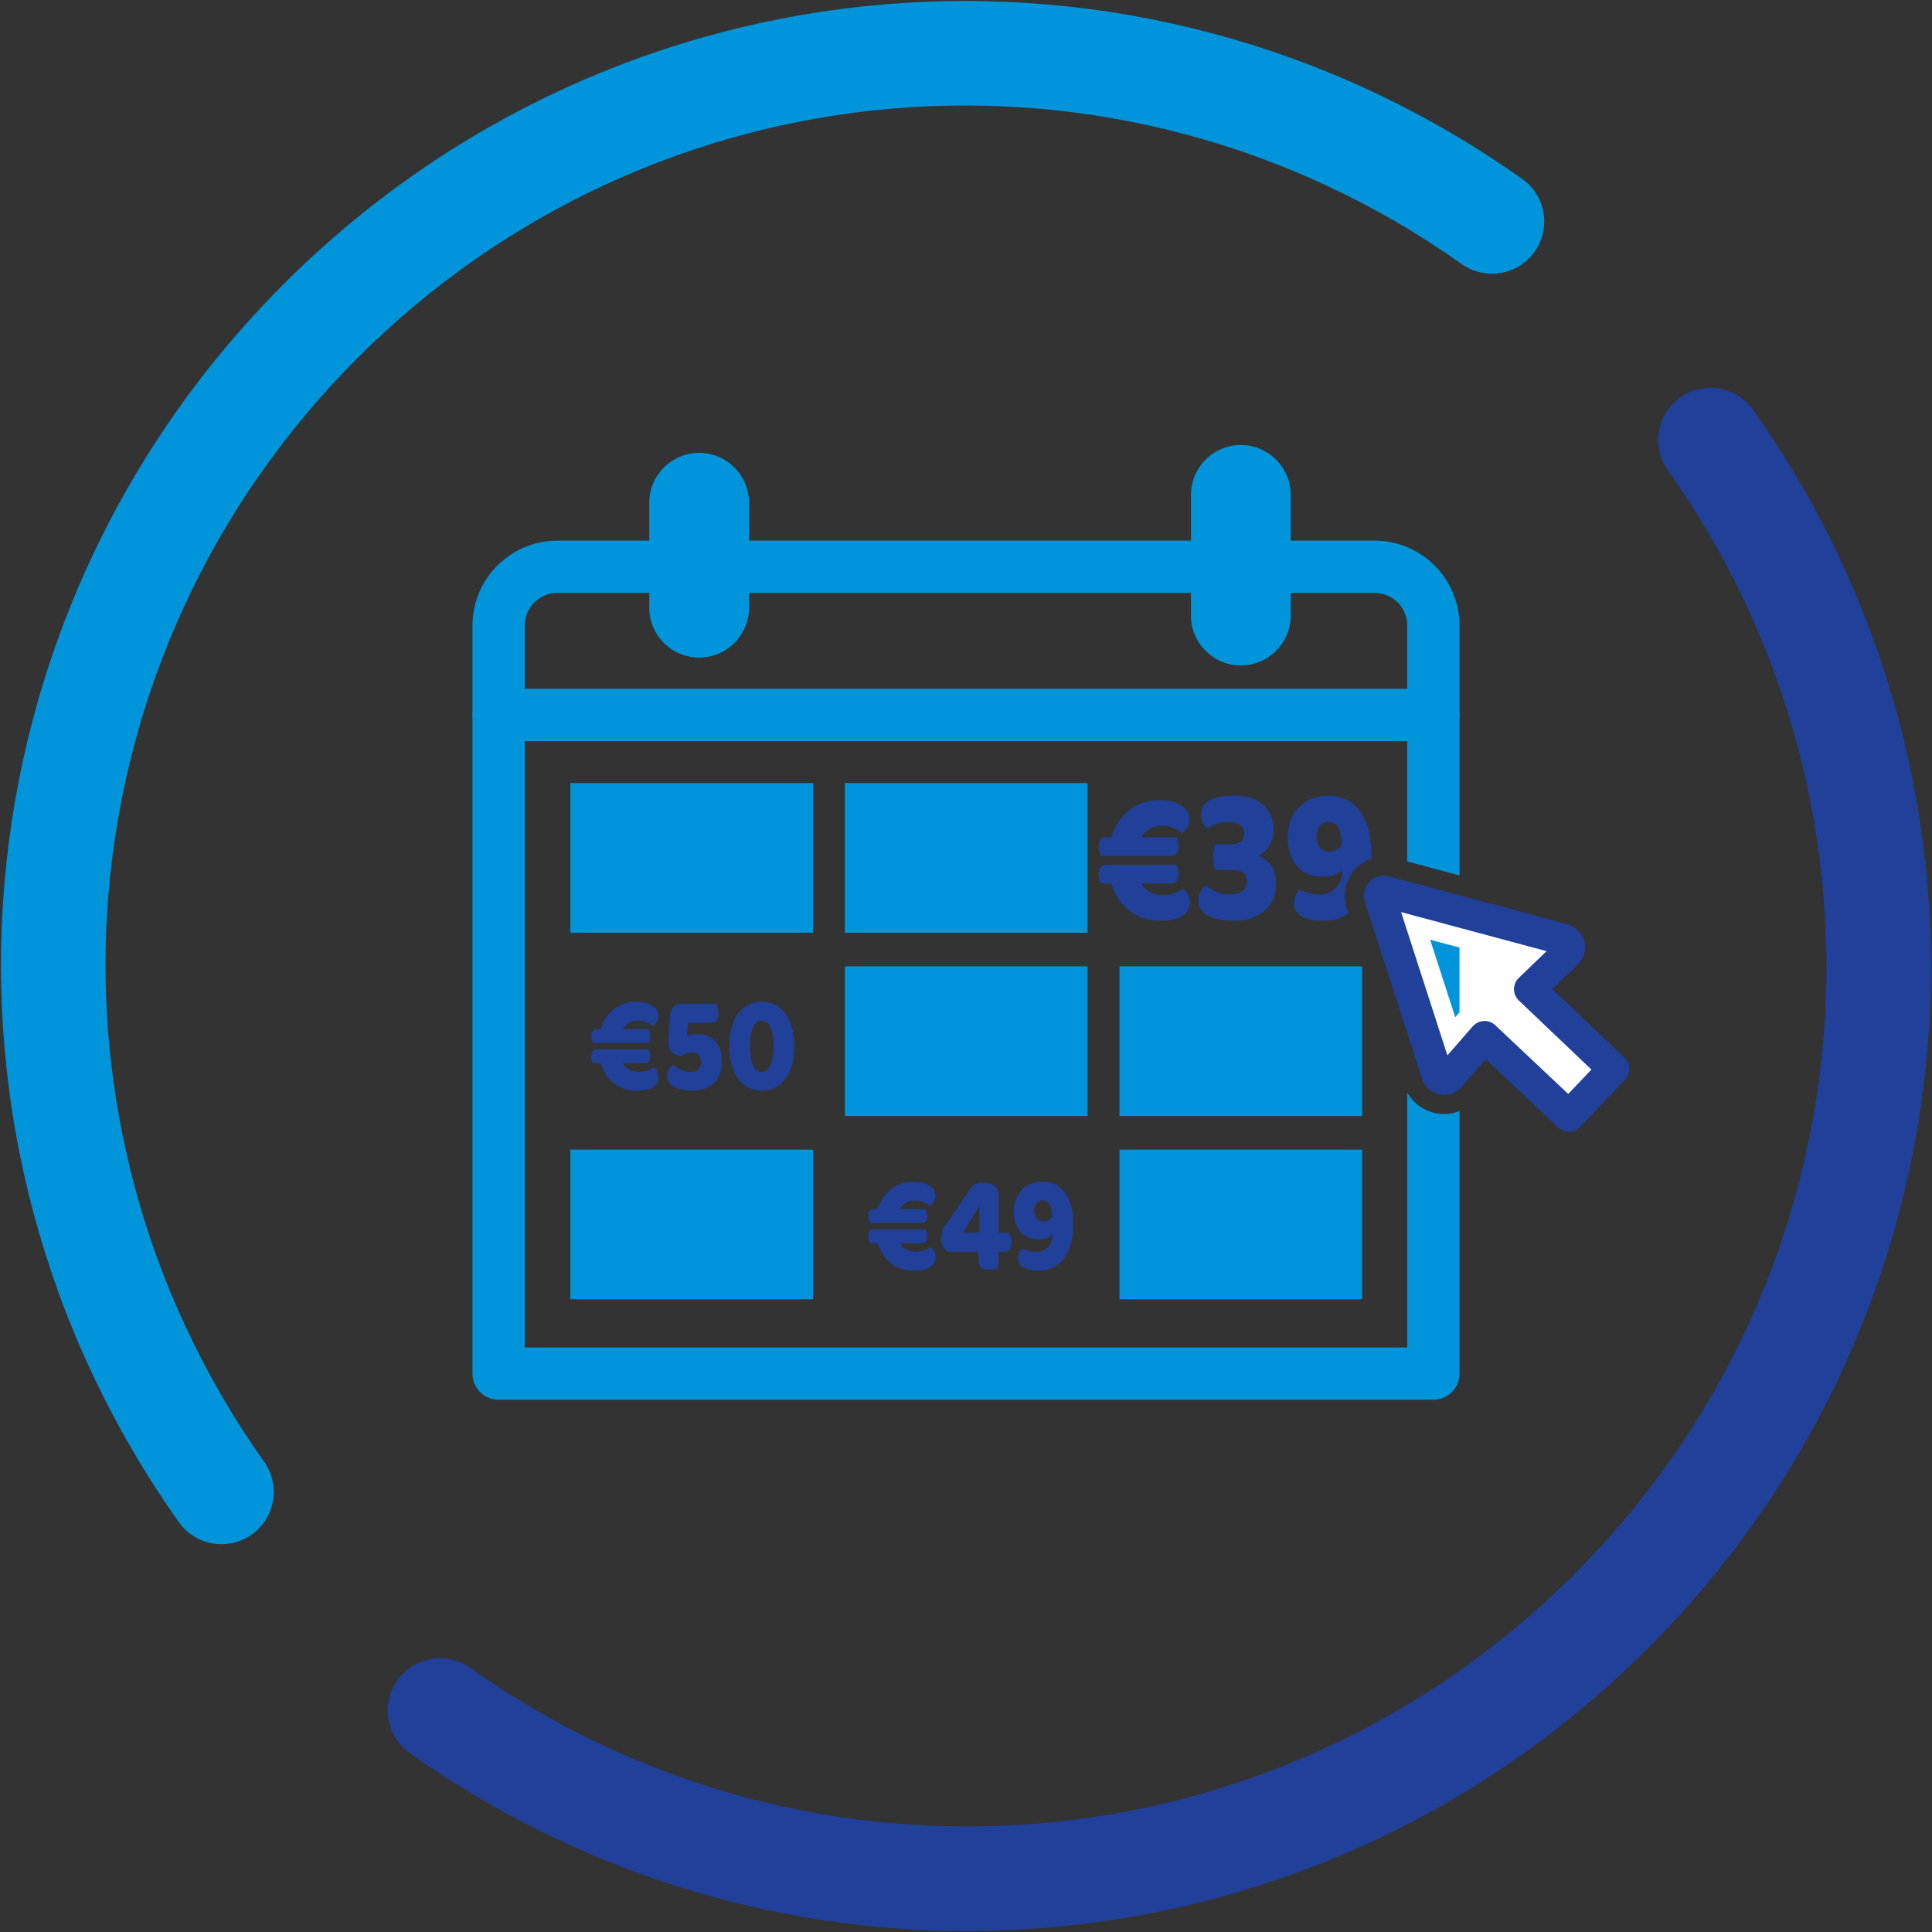 <?xml version="1.0" encoding="utf-8"?>
<!-- Generator: Adobe Illustrator 23.0.1, SVG Export Plug-In . SVG Version: 6.00 Build 0)  -->
<svg version="1.1" id="Layer_1" xmlns="http://www.w3.org/2000/svg" xmlns:xlink="http://www.w3.org/1999/xlink" x="0px" y="0px"
	 viewBox="0 0 909.9 909.9" style="enable-background:new 0 0 909.9 909.9;" xml:space="preserve">
<rect x="0" y="0" width="909.9" height="909.9" fill="#333333" stroke="none"/>
<style type="text/css">
	.st0{fill:#0095DA;}
	.st1{fill:#21409A;}
	.st2{fill:#FFFFFF;}
</style>
<g>
	<g>
		<path class="st0" d="M104.34,727.27c-7.71,0-15.3-3.62-20.1-10.39C-43.95,535.82-23.15,290.55,133.7,133.7
			C290.56-23.15,535.82-43.95,716.88,84.24c11.09,7.85,13.72,23.2,5.86,34.29c-7.85,11.08-23.19,13.72-34.29,5.86
			C527.02,10.1,308.34,28.63,168.49,168.49C28.64,308.34,10.1,527.01,124.39,688.45c7.86,11.09,5.23,26.44-5.86,34.29
			C114.21,725.8,109.25,727.27,104.34,727.27z"/>
		<path class="st1" d="M455.4,909.44c-91.24,0-182.97-27.56-262.39-83.78c-11.09-7.85-13.72-23.2-5.86-34.29
			c7.86-11.08,23.2-13.72,34.29-5.86c161.43,114.29,380.1,95.76,519.97-44.09c139.85-139.85,158.39-358.53,44.1-519.96
			c-7.86-11.09-5.23-26.44,5.86-34.29c11.1-7.85,26.44-5.22,34.29,5.86C953.85,374.08,933.05,619.35,776.2,776.2
			C688.14,864.26,572.19,909.44,455.4,909.44z"/>
	</g>
</g>
<g>
	<path class="st0" d="M675.08,349.05H234.82c-6.79,0-12.3-5.51-12.3-12.3V294.6c0-22.05,17.94-39.98,39.98-39.98h384.89
		c22.04,0,39.98,17.94,39.98,39.98v42.16C687.38,343.54,681.87,349.05,675.08,349.05z M247.12,324.45h415.65V294.6
		c0-8.48-6.9-15.38-15.38-15.38H262.51c-8.48,0-15.38,6.9-15.38,15.38V324.45z"/>
	<path class="st0" d="M329.27,309.7c-12.95,0-23.49-10.53-23.49-23.48v-49.47c0-12.95,10.54-23.48,23.49-23.48
		s23.49,10.54,23.49,23.48v49.47C352.75,299.17,342.21,309.7,329.27,309.7z"/>
	<path class="st0" d="M584.39,313.4c-12.95,0-23.49-10.53-23.49-23.48v-56.86c0-12.95,10.54-23.48,23.49-23.48
		s23.49,10.54,23.49,23.48v56.86C607.88,302.86,597.34,313.4,584.39,313.4z"/>
	<rect x="268.62" y="368.79" class="st0" width="114.28" height="70.49"/>
	<rect x="397.91" y="368.79" class="st0" width="114.28" height="70.49"/>
	<rect x="527.25" y="455.11" class="st0" width="114.28" height="70.49"/>
	<rect x="397.91" y="455.11" class="st0" width="114.28" height="70.49"/>
	<rect x="268.62" y="541.44" class="st0" width="114.28" height="70.49"/>
	<rect x="527.25" y="541.44" class="st0" width="114.28" height="70.49"/>
	<g>
		<path class="st1" d="M518.45,403.13c-0.26-0.47-0.5-1.1-0.7-1.87c-0.2-0.77-0.31-1.57-0.31-2.4c0-1.66,0.31-2.82,0.93-3.51
			c0.62-0.68,1.42-1.02,2.39-1.02h2.63c0.82-2.72,1.98-5.18,3.48-7.37c1.5-2.19,3.21-4.03,5.13-5.51c1.94-1.48,4.06-2.62,6.37-3.42
			c2.32-0.8,4.76-1.2,7.34-1.2c2.11,0,4.2,0.24,6.26,0.71c2.06,0.47,3.84,1.3,5.33,2.49c0.86,0.65,1.57,1.45,2.08,2.4
			s0.77,2.1,0.77,3.46c0,1.42-0.32,2.68-0.96,3.77c-0.64,1.1-1.41,1.97-2.28,2.62c-1.34-0.94-2.76-1.74-4.28-2.4
			c-1.52-0.65-3.28-0.98-5.29-0.98c-2.31,0-4.28,0.47-5.9,1.42c-1.63,0.95-2.95,2.28-3.99,3.99h16.61c0.26,0.53,0.5,1.17,0.7,1.91
			c0.21,0.74,0.31,1.55,0.31,2.44c0,1.6-0.31,2.74-0.93,3.42c-0.62,0.68-1.44,1.02-2.47,1.02H518.45z M518.45,416.09
			c-0.26-0.47-0.5-1.09-0.7-1.86c-0.2-0.77-0.31-1.57-0.31-2.4c0-1.66,0.31-2.83,0.93-3.51c0.62-0.68,1.42-1.02,2.39-1.02h33.29
			c0.26,0.53,0.5,1.17,0.7,1.91c0.21,0.74,0.31,1.55,0.31,2.44c0,1.6-0.31,2.74-0.93,3.42c-0.62,0.68-1.44,1.02-2.47,1.02h-14.14
			c1.03,1.72,2.39,3.05,4.05,4c1.68,0.95,3.68,1.42,5.99,1.42c2.11,0,3.94-0.28,5.49-0.84s2.95-1.26,4.25-2.09
			c2,1.6,3.01,3.85,3.01,6.75c0,2.43-1.12,4.41-3.36,5.95c-2.24,1.54-5.65,2.31-10.23,2.31c-5.77,0-10.67-1.52-14.72-4.57
			c-4.04-3.05-6.89-7.35-8.53-12.92H518.45z"/>
		<path class="st1" d="M580.94,374.7c6.15,0,10.83,1.46,14.04,4.38c3.21,2.92,4.81,6.84,4.81,11.76c0,2.95-0.68,5.46-2.04,7.52
			c-1.37,2.06-2.99,3.61-4.86,4.66c1.13,0.49,2.17,1.11,3.14,1.84c0.96,0.74,1.81,1.66,2.56,2.77c0.75,1.11,1.34,2.4,1.76,3.87
			c0.43,1.48,0.64,3.2,0.64,5.17c0,2.64-0.49,5.01-1.47,7.1c-0.99,2.09-2.37,3.87-4.14,5.35c-1.76,1.48-3.87,2.6-6.3,3.37
			c-2.43,0.77-5.09,1.15-7.98,1.15c-5.57,0-9.77-0.89-12.6-2.67c-2.83-1.78-4.25-4.06-4.25-6.82c0-1.66,0.34-3.09,1.05-4.29
			c0.69-1.2,1.55-2.14,2.56-2.81c1.07,0.86,2.5,1.77,4.29,2.72c1.79,0.95,4.13,1.43,7.02,1.43c2.73,0,4.75-0.55,6.06-1.66
			c1.31-1.11,1.96-2.55,1.96-4.34c0-1.78-0.52-3.13-1.56-4.06c-1.04-0.92-2.85-1.38-5.42-1.38h-7.54c-0.38-0.68-0.7-1.51-0.97-2.49
			c-0.26-0.98-0.4-2.15-0.4-3.51c0-1.41,0.12-2.63,0.36-3.64s0.58-1.86,1.01-2.54h7.54c3.85,0,5.78-1.69,5.78-5.07
			c0-1.6-0.62-2.89-1.85-3.87c-1.23-0.98-3.07-1.48-5.53-1.48c-2.19,0-4.12,0.29-5.77,0.87c-1.67,0.59-3.03,1.31-4.1,2.17
			c-0.91-0.74-1.66-1.64-2.24-2.72c-0.59-1.08-0.88-2.35-0.88-3.83c0-3.07,1.39-5.33,4.16-6.78
			C572.56,375.42,576.28,374.7,580.94,374.7z"/>
	</g>
	<g>
		<path class="st1" d="M279.23,491.19c-0.19-0.34-0.36-0.81-0.51-1.38c-0.15-0.57-0.23-1.15-0.23-1.77c0-1.23,0.23-2.09,0.69-2.59
			c0.46-0.5,1.04-0.75,1.77-0.75h1.94c0.61-2.01,1.47-3.83,2.57-5.45c1.11-1.62,2.37-2.97,3.8-4.07c1.43-1.09,2.99-1.93,4.71-2.52
			s3.52-0.89,5.42-0.89c1.56,0,3.1,0.18,4.62,0.53c1.52,0.35,2.83,0.96,3.94,1.83c0.65,0.48,1.16,1.07,1.54,1.77
			c0.38,0.7,0.58,1.55,0.58,2.56c0,1.05-0.24,1.98-0.72,2.79c-0.47,0.81-1.03,1.46-1.68,1.94c-0.98-0.7-2.04-1.29-3.16-1.77
			c-1.13-0.48-2.43-0.73-3.92-0.73c-1.71,0-3.16,0.35-4.36,1.06c-1.19,0.7-2.18,1.68-2.94,2.95h12.27c0.19,0.39,0.37,0.86,0.52,1.41
			c0.15,0.55,0.22,1.15,0.22,1.81c0,1.18-0.22,2.02-0.68,2.52c-0.46,0.5-1.07,0.75-1.83,0.75H279.23z M279.23,500.77
			c-0.19-0.34-0.36-0.81-0.51-1.38c-0.15-0.57-0.23-1.15-0.23-1.77c0-1.23,0.23-2.09,0.69-2.59c0.46-0.5,1.04-0.75,1.77-0.75h24.59
			c0.19,0.39,0.37,0.86,0.52,1.41c0.15,0.55,0.22,1.15,0.22,1.81c0,1.18-0.22,2.02-0.68,2.52c-0.46,0.5-1.07,0.75-1.83,0.75h-10.45
			c0.76,1.27,1.76,2.26,2.99,2.95c1.24,0.7,2.71,1.05,4.43,1.05c1.56,0,2.91-0.21,4.05-0.62c1.14-0.42,2.19-0.93,3.14-1.54
			c1.48,1.18,2.23,2.84,2.23,4.98c0,1.79-0.83,3.26-2.48,4.4c-1.66,1.14-4.18,1.71-7.57,1.71c-4.26,0-7.88-1.12-10.87-3.38
			c-2.99-2.25-5.09-5.43-6.31-9.55H279.23z"/>
		<path class="st1" d="M325.86,513.69c-1.75,0-3.34-0.15-4.76-0.46c-1.43-0.31-2.66-0.77-3.68-1.38c-1.02-0.62-1.83-1.37-2.39-2.27
			c-0.58-0.9-0.86-1.94-0.86-3.11c0-1.23,0.3-2.25,0.91-3.08s1.29-1.49,2.05-1.97c1.07,0.92,2.21,1.72,3.43,2.39
			c1.22,0.68,2.75,1.02,4.62,1.02c1.79,0,3.07-0.46,3.83-1.38c0.76-0.92,1.14-2.03,1.14-3.35c0-1.27-0.33-2.31-0.99-3.15
			c-0.67-0.83-1.82-1.25-3.46-1.25c-1.02,0-1.88,0.14-2.56,0.4c-0.69,0.26-1.47,0.63-2.35,1.11c-1.86-0.09-3.33-0.66-4.42-1.74
			c-1.08-1.07-1.63-2.72-1.63-4.96c0-0.13,0-0.3,0-0.49c0-0.2,0.02-0.6,0.06-1.22l0.69-9.97c0.11-1.88,0.62-3.36,1.54-4.46
			c0.91-1.09,2.19-1.64,3.83-1.64h16.43c0.23,0.48,0.46,1.12,0.69,1.91c0.22,0.78,0.34,1.62,0.34,2.49c0,1.67-0.32,2.84-0.97,3.54
			c-0.65,0.7-1.47,1.06-2.45,1.06h-10.96l-0.39,6.17c0.72-0.22,1.45-0.42,2.19-0.59c0.74-0.18,1.68-0.26,2.83-0.26
			c1.98,0,3.69,0.34,5.13,1.02c1.45,0.68,2.63,1.61,3.57,2.79c0.93,1.19,1.62,2.56,2.05,4.13c0.44,1.58,0.66,3.26,0.66,5.05
			s-0.26,3.52-0.8,5.18c-0.53,1.67-1.37,3.11-2.51,4.36c-1.15,1.25-2.6,2.24-4.36,2.99C330.52,513.33,328.37,513.69,325.86,513.69z"
			/>
		<path class="st1" d="M374.09,492.71c0,3.36-0.38,6.36-1.15,8.98c-0.76,2.63-1.82,4.82-3.17,6.59c-1.35,1.77-2.96,3.11-4.84,4.04
			c-1.89,0.92-3.93,1.38-6.14,1.38c-2.24,0-4.31-0.46-6.19-1.38c-1.88-0.92-3.5-2.27-4.85-4.04c-1.35-1.77-2.39-3.96-3.14-6.59
			c-0.74-2.63-1.11-5.62-1.11-8.98c0-3.37,0.38-6.36,1.11-8.96c0.74-2.59,1.79-4.79,3.14-6.56c1.35-1.77,2.97-3.11,4.85-4.04
			c1.88-0.91,3.95-1.38,6.19-1.38c2.21,0,4.25,0.46,6.14,1.38c1.88,0.92,3.5,2.27,4.84,4.04c1.35,1.77,2.41,3.96,3.17,6.56
			C373.7,486.35,374.09,489.33,374.09,492.71z M364.32,492.71c0-3.85-0.49-6.82-1.46-8.92c-0.97-2.11-2.35-3.15-4.14-3.15
			c-1.79,0-3.15,1.05-4.08,3.15c-0.94,2.1-1.4,5.07-1.4,8.92c0,3.84,0.46,6.83,1.4,8.95c0.93,2.12,2.29,3.18,4.08,3.18
			c1.79,0,3.17-1.06,4.14-3.18S364.32,496.55,364.32,492.71z"/>
	</g>
	<g>
		<path class="st1" d="M409.68,575.92c-0.19-0.34-0.36-0.81-0.51-1.38c-0.15-0.57-0.23-1.15-0.23-1.77c0-1.23,0.23-2.09,0.69-2.59
			c0.46-0.5,1.04-0.75,1.77-0.75h1.94c0.61-2.01,1.47-3.83,2.57-5.45c1.11-1.62,2.37-2.97,3.8-4.07c1.43-1.09,2.99-1.93,4.71-2.52
			c1.71-0.59,3.52-0.89,5.42-0.89c1.56,0,3.1,0.18,4.62,0.53c1.52,0.35,2.83,0.96,3.94,1.83c0.65,0.48,1.16,1.07,1.54,1.77
			c0.38,0.7,0.58,1.55,0.58,2.56c0,1.05-0.24,1.98-0.72,2.79c-0.47,0.81-1.03,1.46-1.68,1.94c-0.98-0.7-2.04-1.29-3.16-1.77
			c-1.13-0.48-2.43-0.73-3.92-0.73c-1.71,0-3.16,0.35-4.36,1.06c-1.19,0.7-2.18,1.68-2.94,2.95h12.27c0.19,0.39,0.37,0.86,0.52,1.41
			c0.15,0.55,0.22,1.15,0.22,1.81c0,1.18-0.22,2.02-0.68,2.52c-0.46,0.5-1.07,0.75-1.83,0.75H409.68z M409.68,585.49
			c-0.19-0.34-0.36-0.81-0.51-1.38c-0.15-0.57-0.23-1.15-0.23-1.77c0-1.23,0.23-2.09,0.69-2.59c0.46-0.5,1.04-0.75,1.77-0.75h24.59
			c0.19,0.39,0.37,0.86,0.52,1.41c0.15,0.55,0.22,1.15,0.22,1.81c0,1.18-0.22,2.02-0.68,2.52c-0.46,0.5-1.07,0.75-1.83,0.75h-10.45
			c0.76,1.27,1.76,2.26,2.99,2.95c1.24,0.7,2.71,1.05,4.43,1.05c1.56,0,2.91-0.21,4.05-0.62c1.14-0.42,2.19-0.93,3.14-1.54
			c1.48,1.18,2.23,2.84,2.23,4.98c0,1.79-0.83,3.26-2.48,4.4c-1.66,1.14-4.18,1.71-7.57,1.71c-4.26,0-7.88-1.12-10.87-3.38
			c-2.99-2.25-5.09-5.43-6.31-9.55H409.68z"/>
		<path class="st1" d="M458.36,557.95c0.73-0.26,1.55-0.48,2.48-0.66c0.94-0.18,1.78-0.26,2.55-0.26c0.87,0,1.71,0.1,2.54,0.3
			c0.82,0.19,1.55,0.52,2.19,0.98c0.65,0.46,1.16,1.08,1.54,1.87c0.38,0.78,0.58,1.77,0.58,2.95v17.45h5.08
			c0.23,0.48,0.46,1.11,0.69,1.9c0.22,0.79,0.34,1.63,0.34,2.5c0,1.66-0.32,2.84-0.97,3.54c-0.65,0.7-1.47,1.05-2.45,1.05h-2.68
			v7.74c-0.42,0.09-1.05,0.21-1.88,0.36c-0.84,0.15-1.64,0.23-2.4,0.23c-0.83,0-1.58-0.05-2.23-0.14s-1.19-0.3-1.63-0.62
			c-0.44-0.33-0.77-0.79-1-1.41c-0.22-0.61-0.34-1.44-0.34-2.49v-3.68h-14.33c-0.88-0.52-1.63-1.3-2.26-2.33
			c-0.62-1.02-0.94-2.28-0.94-3.77c0-0.82,0.09-1.75,0.28-2.75c0.19-1,0.51-1.88,0.97-2.62L458.36,557.95z M461.27,568.25h-0.18
			l-7.58,12.33h7.76V568.25z"/>
		<path class="st1" d="M487.69,589.63c2.43,0,4.38-0.72,5.85-2.16s2.2-3.44,2.2-5.97c-0.42,0.39-1.19,0.85-2.31,1.38
			c-1.12,0.52-2.55,0.78-4.31,0.78c-1.75,0-3.34-0.29-4.76-0.86s-2.65-1.41-3.68-2.52c-1.02-1.11-1.83-2.48-2.39-4.1
			c-0.57-1.62-0.86-3.5-0.86-5.65c0-1.87,0.29-3.66,0.86-5.34c0.57-1.68,1.43-3.17,2.57-4.46c1.14-1.29,2.55-2.32,4.25-3.08
			c1.69-0.77,3.66-1.15,5.9-1.15c4.49,0,8.02,1.73,10.59,5.19c2.57,3.45,3.85,8.37,3.85,14.76c0,3.63-0.39,6.82-1.19,9.58
			c-0.8,2.75-1.91,5.05-3.34,6.89c-1.43,1.83-3.13,3.21-5.11,4.13c-1.98,0.92-4.16,1.38-6.57,1.38c-3.04,0-5.42-0.48-7.13-1.44
			c-1.71-0.96-2.56-2.43-2.56-4.4c0-0.92,0.18-1.8,0.54-2.66c0.37-0.85,0.79-1.5,1.29-1.93c1.02,0.52,2.1,0.93,3.23,1.21
			C485.7,589.49,486.74,589.63,487.69,589.63z M491.34,575.26c0.72,0,1.46-0.17,2.19-0.52c0.74-0.35,1.36-0.83,1.86-1.44v-0.79
			c-0.04-2.49-0.42-4.31-1.14-5.45c-0.73-1.14-1.79-1.71-3.2-1.71c-1.25,0-2.23,0.45-2.94,1.35c-0.7,0.9-1.05,2.11-1.05,3.64
			c0,1.49,0.39,2.67,1.19,3.57C489.06,574.81,490.08,575.26,491.34,575.26z"/>
	</g>
</g>
<g>
	<g>
		<path class="st2" d="M720.42,465.86l39.51,37.61l-21.06,22.15l-39.71-37.4l-16.42,18.84c-1.79,2.06-5.15,1.37-5.99-1.23
			l-26.93-83.33c-0.5-1.55,0.92-3.04,2.49-2.62l83.87,22.53c2.95,0.79,3.9,4.49,1.7,6.61L720.42,465.86z"/>
		<path class="st1" d="M634.23,427.54c-2.08-6.41-0.49-13.47,4.18-18.38c2.1-2.21,4.66-3.81,7.43-4.75c0.01-0.55,0.02-1.1,0.02-1.66
			c0-8.98-1.81-15.9-5.42-20.75c-3.61-4.86-8.58-7.29-14.89-7.29c-3.16,0-5.93,0.54-8.3,1.61c-2.38,1.08-4.37,2.52-5.98,4.33
			c-1.6,1.82-2.8,3.91-3.6,6.27c-0.8,2.37-1.21,4.87-1.21,7.52c0,3.01,0.41,5.66,1.21,7.93c0.8,2.28,1.92,4.2,3.36,5.77
			c1.45,1.57,3.17,2.75,5.17,3.55c2.02,0.8,4.24,1.2,6.71,1.2c2.45,0,4.48-0.37,6.05-1.11c1.58-0.74,2.66-1.39,3.25-1.94
			c0,3.57-1.02,6.36-3.09,8.39c-2.06,2.03-4.8,3.04-8.22,3.04c-1.34,0-2.79-0.2-4.37-0.6s-3.09-0.97-4.54-1.71
			c-0.69,0.62-1.3,1.52-1.8,2.72c-0.5,1.2-0.76,2.44-0.76,3.74c0,2.77,1.2,4.83,3.61,6.18c2.41,1.35,5.75,2.03,10.03,2.03
			c3.36,0,6.44-0.64,9.22-1.94c0.97-0.45,1.89-0.98,2.76-1.59L634.23,427.54z M631.74,398.31c-0.7,0.86-1.57,1.54-2.61,2.03
			c-1.04,0.49-2.07,0.74-3.09,0.74c-1.76,0-3.2-0.63-4.33-1.89c-1.12-1.26-1.68-2.93-1.68-5.03c0-2.15,0.49-3.86,1.48-5.12
			c0.99-1.26,2.37-1.89,4.13-1.89c1.99,0,3.48,0.8,4.5,2.4c1.01,1.6,1.55,4.15,1.6,7.66V398.31z"/>
		<g>
			<polygon class="st0" points="685.36,479.09 687.38,476.77 687.38,446.27 673.55,442.56 			"/>
			<path class="st0" d="M676.11,524.25c-5.69-1.16-10.53-4.75-13.33-9.69v120.07H247.12V349.05h415.65v56.65l24.6,6.61v-75.56
				c0-6.79-5.51-12.3-12.3-12.3H234.82c-6.79,0-12.3,5.51-12.3,12.3v310.18c0,6.79,5.51,12.3,12.3,12.3h440.25
				c6.79,0,12.3-5.51,12.3-12.3V523.26C683.84,524.65,679.92,525.03,676.11,524.25z"/>
		</g>
	</g>
	<path class="st1" d="M738.87,532.99c-1.82,0-3.64-0.66-5.06-2.01l-34.12-32.14l-11.37,13.06c-2.57,2.95-6.57,4.3-10.39,3.52
		c-3.84-0.78-6.97-3.59-8.18-7.32l-26.93-83.33c-1.07-3.28-0.25-6.89,2.13-9.4c2.38-2.51,5.95-3.51,9.29-2.62l83.88,22.53
		c3.93,1.06,7,4.16,8.01,8.1c1.01,3.94-0.18,8.13-3.11,10.95l-11.92,11.48l33.93,32.29c2.95,2.81,3.07,7.48,0.26,10.43l-21.06,22.15
		C742.77,532.22,740.82,532.99,738.87,532.99z M699.16,480.83c1.88,0,3.69,0.71,5.06,2.01l34.36,32.37l10.92-11.48l-34.17-32.52
		c-1.46-1.39-2.29-3.31-2.29-5.32c-0.01-2.01,0.81-3.94,2.26-5.34l13.07-12.59l-68.51-18.4l21.81,67.5l11.92-13.68
		c1.32-1.51,3.2-2.42,5.2-2.52C698.92,480.83,699.04,480.83,699.16,480.83z M656.85,420.21l0,0.02
		C656.86,420.22,656.85,420.22,656.85,420.21z"/>
</g>
</svg>
